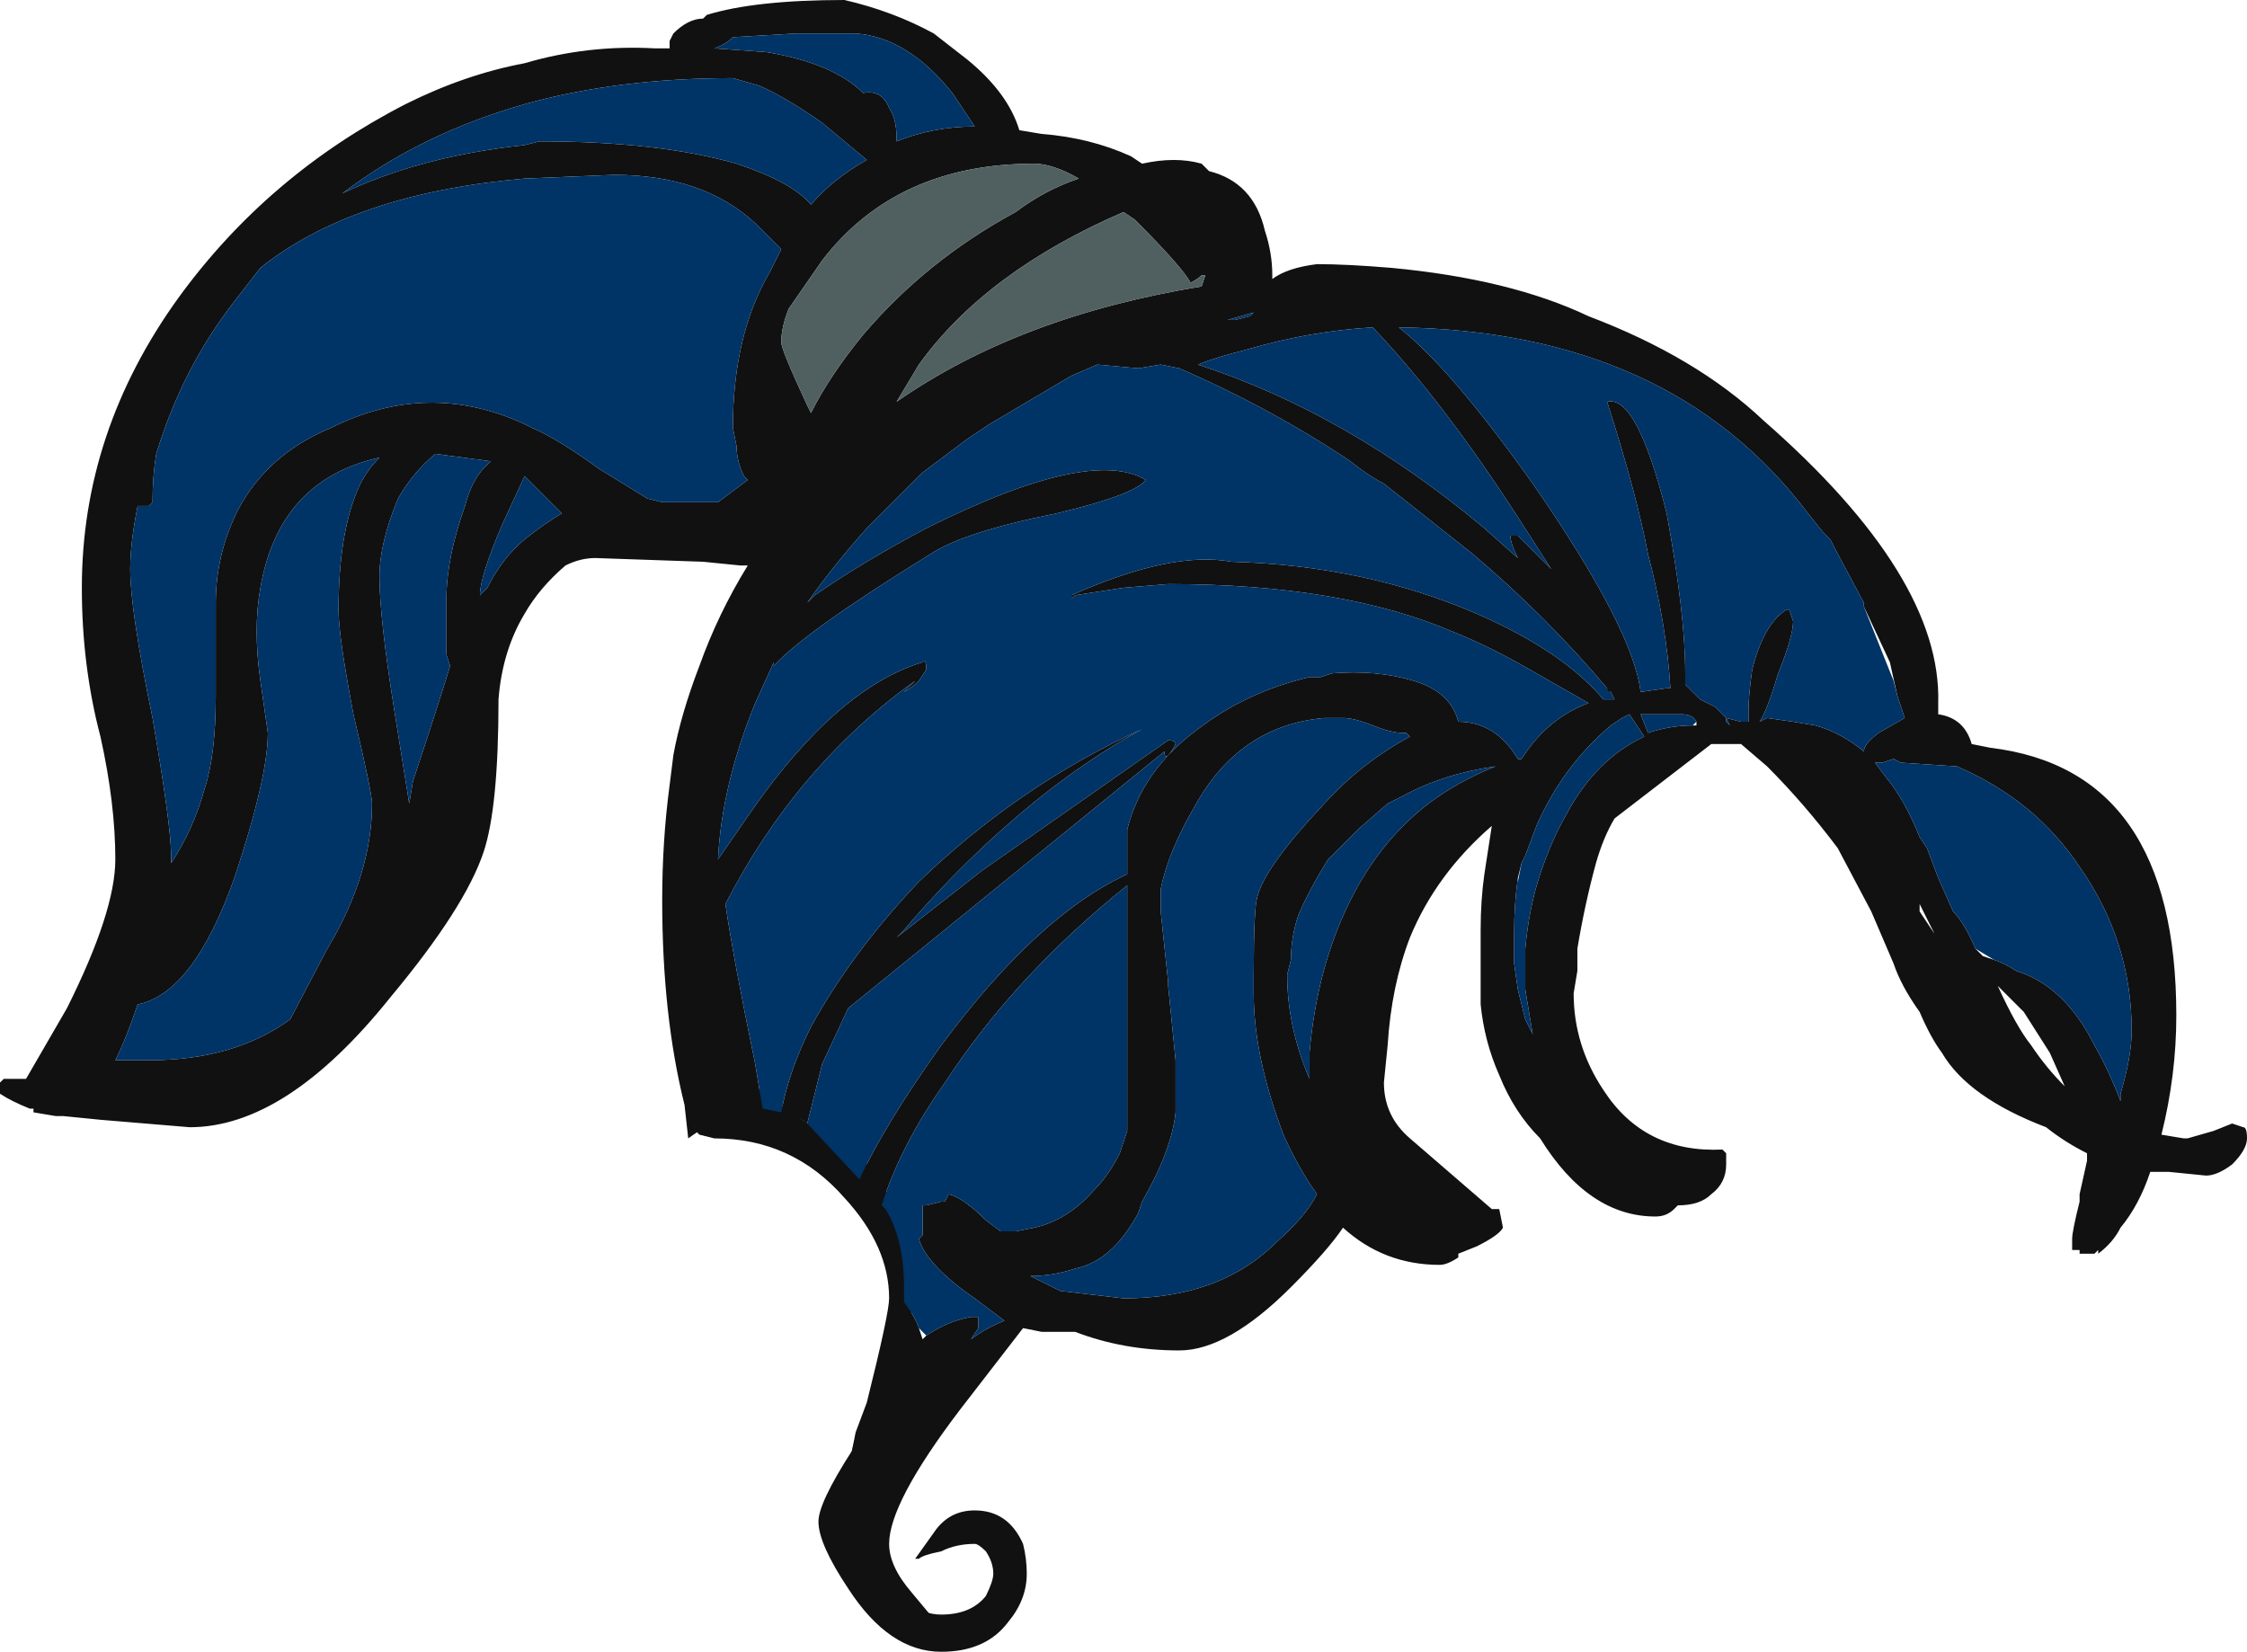 <?xml version="1.0" encoding="UTF-8" standalone="no"?>
<svg xmlns:ffdec="https://www.free-decompiler.com/flash" xmlns:xlink="http://www.w3.org/1999/xlink" ffdec:objectType="shape" height="22.2px" width="30.2px" xmlns="http://www.w3.org/2000/svg">
  <g transform="matrix(1.0, 0.0, 0.0, 1.0, 22.05, 17.95)">
    <path d="M-12.5 -3.75 L-10.25 -2.2 -9.75 -1.0 -9.9 0.95 -10.2 3.15 Q-9.85 3.75 -9.4 3.75 -9.0 3.75 -8.8 3.5 -8.7 3.3 -8.7 3.2 -8.7 3.05 -8.8 2.9 -8.9 2.8 -8.95 2.8 -9.2 2.8 -9.4 2.9 -9.65 2.95 -9.7 3.0 L-9.75 3.0 -9.5 2.65 Q-9.3 2.35 -8.95 2.35 -8.5 2.35 -8.3 2.8 -8.25 3.0 -8.25 3.2 -8.25 3.55 -8.5 3.85 -8.8 4.25 -9.4 4.25 -10.1 4.25 -10.65 3.4 -11.05 2.8 -11.05 2.5 -11.05 2.25 -10.6 1.55 L-10.55 1.3 -10.4 0.9 Q-10.1 -0.3 -10.1 -0.5 -10.1 -1.2 -10.7 -1.85 -11.4 -2.65 -12.45 -2.65 L-12.65 -2.7 -12.7 -2.75 -12.7 -2.85 -12.5 -3.75" fill="#111111" fill-rule="evenodd" stroke="none"/>
    <path d="M3.0 -9.8 L3.0 -9.85 2.6 -10.6 2.55 -10.7 2.45 -10.8 2.25 -11.05 Q0.4 -13.5 -3.25 -13.55 -2.55 -13.0 -1.45 -11.45 -0.1 -9.5 0.0 -8.65 L0.35 -8.7 0.4 -8.7 Q0.35 -9.55 0.1 -10.5 -0.05 -11.3 -0.45 -12.55 -0.05 -12.65 0.35 -11.05 0.6 -9.7 0.6 -8.9 L0.6 -8.75 0.8 -8.55 1.0 -8.45 1.15 -8.3 1.35 -8.25 1.45 -8.25 1.45 -8.4 Q1.45 -8.6 1.5 -8.95 1.65 -9.55 1.95 -9.75 L2.0 -9.75 2.05 -9.6 Q2.05 -9.4 1.85 -8.9 1.7 -8.4 1.6 -8.25 L1.7 -8.3 2.05 -8.25 2.35 -8.2 Q2.7 -8.1 3.0 -7.85 3.0 -7.95 3.2 -8.1 L3.55 -8.3 3.45 -8.6 3.35 -9.05 3.0 -9.8 M0.75 -8.25 Q0.7 -8.35 0.55 -8.35 L0.0 -8.35 0.1 -8.1 Q0.4 -8.2 0.7 -8.2 L0.75 -8.2 0.75 -8.25 M1.15 -8.25 L1.2 -8.2 1.15 -8.3 1.15 -8.25 M-11.8 -3.05 Q-12.25 -3.05 -12.8 -2.65 L-12.85 -3.1 Q-13.15 -4.3 -13.15 -5.85 -13.15 -6.65 -13.05 -7.4 L-13.0 -7.8 Q-12.9 -8.35 -12.65 -9.0 -12.4 -9.7 -12.0 -10.35 L-12.1 -10.35 -12.6 -10.4 -14.05 -10.45 Q-14.25 -10.45 -14.45 -10.35 -14.8 -10.05 -15.0 -9.7 -15.3 -9.2 -15.35 -8.55 -15.35 -7.1 -15.55 -6.5 -15.8 -5.75 -16.8 -4.55 -18.2 -2.8 -19.5 -2.8 L-20.7 -2.9 -21.2 -2.95 -21.3 -2.95 -21.6 -3.0 -21.6 -3.05 -21.65 -3.05 Q-21.9 -3.15 -22.05 -3.25 L-22.05 -3.4 -22.0 -3.45 -21.7 -3.45 -21.15 -4.4 Q-20.5 -5.7 -20.5 -6.4 -20.5 -7.15 -20.7 -8.05 -20.95 -9.0 -20.95 -10.05 -20.95 -12.15 -19.65 -13.95 -18.45 -15.6 -16.6 -16.55 -15.8 -16.95 -15.0 -17.1 -14.15 -17.35 -13.25 -17.3 L-13.05 -17.3 -13.05 -17.4 -13.0 -17.5 Q-12.8 -17.7 -12.6 -17.7 L-12.55 -17.75 Q-11.9 -17.95 -10.7 -17.95 -10.05 -17.8 -9.5 -17.5 L-9.05 -17.15 Q-8.5 -16.7 -8.35 -16.2 L-8.05 -16.15 Q-7.4 -16.1 -6.85 -15.85 L-6.7 -15.75 Q-6.25 -15.85 -5.9 -15.75 L-5.8 -15.65 Q-5.2 -15.5 -5.05 -14.85 -4.95 -14.55 -4.95 -14.25 L-4.95 -14.2 Q-4.75 -14.35 -4.35 -14.4 -3.95 -14.4 -3.35 -14.35 -1.75 -14.2 -0.7 -13.7 0.75 -13.15 1.65 -12.3 4.05 -10.2 4.0 -8.5 L4.0 -8.35 Q4.35 -8.3 4.45 -7.95 L4.7 -7.9 Q7.2 -7.6 7.2 -4.3 7.2 -3.5 7.0 -2.7 L7.3 -2.65 7.35 -2.65 7.7 -2.75 7.95 -2.85 8.1 -2.8 Q8.15 -2.8 8.15 -2.65 8.15 -2.5 7.95 -2.3 7.75 -2.15 7.6 -2.15 L7.1 -2.2 6.85 -2.2 Q6.7 -1.75 6.45 -1.45 6.35 -1.25 6.15 -1.1 L6.15 -1.15 6.1 -1.1 5.9 -1.1 5.9 -1.15 5.8 -1.15 5.8 -1.3 Q5.8 -1.4 5.9 -1.8 L5.9 -1.9 6.0 -2.35 6.0 -2.45 Q5.7 -2.6 5.45 -2.8 4.4 -3.2 4.05 -3.8 3.9 -4.0 3.75 -4.35 3.5 -4.7 3.4 -5.0 L3.1 -5.7 2.65 -6.55 Q2.2 -7.15 1.7 -7.65 L1.35 -7.95 0.95 -7.95 -0.35 -6.95 Q-0.5 -6.7 -0.6 -6.35 -0.75 -5.8 -0.85 -5.2 L-0.85 -4.9 -0.9 -4.6 Q-0.9 -3.9 -0.5 -3.3 0.05 -2.45 1.1 -2.5 L1.15 -2.45 Q1.15 -2.4 1.15 -2.3 1.15 -2.05 0.95 -1.9 0.8 -1.75 0.5 -1.75 L0.45 -1.7 Q0.35 -1.6 0.2 -1.6 -0.7 -1.6 -1.35 -2.65 -1.7 -3.0 -1.9 -3.5 -2.1 -3.95 -2.15 -4.45 -2.15 -4.8 -2.15 -5.2 L-2.15 -5.45 Q-2.15 -5.85 -2.1 -6.2 L-2.0 -6.85 Q-2.75 -6.2 -3.1 -5.35 -3.35 -4.7 -3.4 -3.9 L-3.45 -3.4 Q-3.45 -2.95 -3.1 -2.65 L-2.0 -1.7 -1.9 -1.7 -1.85 -1.45 Q-1.9 -1.35 -2.2 -1.2 L-2.45 -1.1 -2.45 -1.05 Q-2.6 -0.95 -2.7 -0.95 -3.45 -0.95 -4.0 -1.45 -4.2 -1.15 -4.7 -0.65 -5.55 0.2 -6.2 0.2 -6.95 0.2 -7.6 -0.05 L-8.05 -0.05 -8.3 -0.1 -9.15 1.0 Q-10.1 2.25 -10.1 2.8 -10.1 3.1 -9.8 3.45 L-9.3 4.05 -9.3 4.15 Q-9.35 4.2 -9.5 4.2 -10.1 4.2 -10.4 3.5 L-10.5 3.3 -10.65 3.1 Q-10.7 2.9 -10.7 2.35 -10.7 1.6 -10.35 0.85 L-10.3 0.8 Q-10.15 0.75 -10.05 0.6 -9.9 0.45 -9.9 0.3 -9.9 0.1 -9.95 -0.05 L-9.9 -0.15 -9.9 -0.45 Q-9.75 -0.25 -9.7 -0.1 L-9.65 0.05 -9.6 0.0 Q-9.3 -0.2 -9.0 -0.25 L-8.9 -0.25 -8.9 -0.1 -9.0 0.05 Q-8.8 -0.1 -8.55 -0.2 L-8.95 -0.5 Q-9.6 -0.95 -9.7 -1.3 L-9.65 -1.35 -9.65 -1.75 -9.6 -1.75 -9.4 -1.8 -9.35 -1.8 -9.3 -1.9 Q-9.1 -1.85 -8.8 -1.55 L-8.6 -1.4 -8.4 -1.4 -8.15 -1.45 Q-7.7 -1.55 -7.35 -1.95 -7.15 -2.15 -7.0 -2.45 L-6.9 -2.75 -6.9 -6.05 Q-8.4 -4.85 -9.35 -3.4 -9.95 -2.55 -10.2 -1.75 L-10.5 -2.1 Q-10.15 -2.85 -9.4 -3.9 -8.1 -5.65 -6.9 -6.2 L-6.9 -6.8 Q-6.7 -7.6 -5.95 -8.15 -5.3 -8.65 -4.45 -8.85 L-4.3 -8.85 -4.15 -8.9 Q-3.55 -8.95 -3.05 -8.8 -2.55 -8.65 -2.45 -8.25 -1.95 -8.25 -1.65 -7.75 L-1.6 -7.75 Q-1.25 -8.3 -0.7 -8.5 L-1.4 -8.9 Q-2.0 -9.25 -2.5 -9.45 -4.0 -10.1 -6.35 -10.1 L-6.95 -10.05 -7.6 -9.95 -7.65 -9.9 Q-7.65 -9.85 -7.65 -9.95 -6.3 -10.55 -5.5 -10.4 -3.7 -10.35 -2.2 -9.7 -1.05 -9.2 -0.5 -8.55 L-0.35 -8.55 -0.4 -8.65 -0.45 -8.65 -0.45 -8.7 Q-1.25 -9.65 -2.25 -10.5 L-3.45 -11.45 Q-3.65 -11.55 -3.9 -11.75 L-4.05 -11.85 Q-5.05 -12.5 -6.2 -13.0 L-6.45 -13.05 -6.75 -13.0 -7.3 -13.05 -7.65 -12.9 -8.75 -12.25 -9.05 -12.05 -9.65 -11.6 -10.4 -10.85 Q-10.85 -10.35 -11.2 -9.85 L-11.1 -9.95 Q-10.45 -10.4 -9.6 -10.85 -7.4 -11.95 -6.65 -11.5 -6.8 -11.3 -7.85 -11.05 -9.1 -10.8 -9.55 -10.5 -11.25 -9.45 -11.65 -9.0 L-11.65 -9.05 -11.9 -8.5 Q-12.35 -7.4 -12.4 -6.4 L-11.95 -7.05 Q-10.8 -8.7 -9.65 -9.05 -9.6 -9.1 -9.6 -8.95 L-9.7 -8.8 Q-9.8 -8.7 -9.9 -8.65 L-9.75 -8.8 Q-11.35 -7.65 -12.3 -5.8 -12.2 -5.1 -11.9 -3.65 L-11.8 -3.05 M-11.2 -2.85 Q-11.4 -3.0 -11.55 -3.0 -11.45 -3.55 -11.15 -4.15 -10.6 -5.15 -9.7 -6.1 -8.35 -7.4 -6.7 -8.15 -7.35 -7.8 -8.05 -7.25 -9.05 -6.45 -9.9 -5.45 L-10.0 -5.35 -8.85 -6.25 -6.35 -8.0 Q-6.25 -8.0 -6.25 -7.95 -6.3 -7.85 -6.35 -7.8 -6.4 -7.75 -6.4 -7.85 L-10.65 -4.4 -11.0 -3.65 -11.2 -2.85 M4.75 -5.05 Q4.9 -5.0 5.05 -4.9 5.7 -4.7 6.1 -3.9 6.3 -3.55 6.45 -3.15 L6.45 -3.25 Q6.6 -3.75 6.6 -4.1 6.6 -5.3 5.9 -6.3 5.3 -7.2 4.25 -7.65 L3.5 -7.7 3.4 -7.75 3.25 -7.7 3.15 -7.7 3.3 -7.5 Q3.55 -7.2 3.75 -6.7 L3.85 -6.55 4.0 -6.15 4.2 -5.7 Q4.35 -5.55 4.5 -5.2 L4.6 -5.1 4.75 -5.05 M3.75 -5.7 L3.95 -5.4 3.75 -5.8 3.75 -5.7 M5.15 -4.35 L4.8 -4.7 Q5.05 -4.15 5.25 -3.9 5.45 -3.6 5.7 -3.35 L5.5 -3.8 5.15 -4.35 M-10.0 -16.05 Q-9.5 -16.25 -8.95 -16.25 L-9.25 -16.7 Q-9.85 -17.45 -10.55 -17.5 L-11.35 -17.5 -12.2 -17.45 Q-12.3 -17.35 -12.45 -17.3 L-11.75 -17.25 Q-10.85 -17.1 -10.45 -16.7 -10.2 -16.75 -10.1 -16.5 -10.0 -16.35 -10.0 -16.1 L-10.0 -16.05 M-10.4 -15.8 L-11.0 -16.3 Q-11.5 -16.65 -11.85 -16.8 L-12.2 -16.9 Q-13.75 -16.9 -15.0 -16.55 -16.4 -16.15 -17.45 -15.35 -16.4 -15.85 -15.0 -16.0 L-14.8 -16.05 Q-13.2 -16.05 -12.15 -15.75 -11.4 -15.5 -11.15 -15.2 -10.85 -15.55 -10.4 -15.8 M-8.15 -15.75 Q-10.0 -15.75 -11.0 -14.45 L-11.45 -13.8 Q-11.55 -13.55 -11.55 -13.35 -11.55 -13.25 -11.2 -12.5 L-11.15 -12.4 Q-10.9 -12.9 -10.45 -13.45 -9.6 -14.45 -8.4 -15.1 -8.0 -15.4 -7.55 -15.55 -7.9 -15.75 -8.15 -15.75 M-5.9 -14.25 Q-5.95 -14.2 -6.05 -14.15 -6.15 -14.35 -6.8 -15.0 L-6.95 -15.1 Q-8.8 -14.3 -9.7 -13.05 L-10.0 -12.55 Q-8.35 -13.7 -5.9 -14.1 L-5.85 -14.25 -5.9 -14.25 M-13.8 -15.6 L-15.0 -15.55 Q-17.3 -15.35 -18.55 -14.35 L-18.9 -13.9 Q-19.6 -13.0 -19.95 -11.85 -20.0 -11.55 -20.0 -11.2 L-20.05 -11.15 -20.2 -11.15 Q-20.3 -10.65 -20.3 -10.3 -20.3 -9.75 -20.0 -8.3 -19.75 -6.85 -19.75 -6.45 L-19.75 -6.35 Q-19.45 -6.8 -19.3 -7.35 -19.15 -7.8 -19.15 -8.6 L-19.15 -9.85 Q-19.15 -10.5 -18.85 -11.1 -18.45 -11.85 -17.6 -12.2 -16.3 -12.85 -15.0 -12.25 L-14.9 -12.2 Q-14.55 -12.05 -14.0 -11.65 L-13.35 -11.25 -13.15 -11.2 -12.4 -11.2 -12.0 -11.5 -12.05 -11.55 Q-12.15 -11.75 -12.15 -11.95 L-12.2 -12.2 Q-12.2 -13.45 -11.7 -14.3 L-11.55 -14.6 -11.9 -14.95 Q-12.6 -15.6 -13.8 -15.6 M-11.6 -11.0 L-11.6 -11.0 M-16.95 -11.8 Q-18.3 -11.5 -18.55 -10.05 -18.65 -9.5 -18.55 -8.8 L-18.45 -8.1 Q-18.45 -7.5 -18.9 -6.15 -19.45 -4.6 -20.2 -4.45 -20.35 -4.0 -20.5 -3.7 L-20.05 -3.7 Q-18.9 -3.7 -18.15 -4.25 L-17.65 -5.2 Q-17.05 -6.2 -17.05 -7.15 -17.05 -7.3 -17.3 -8.35 -17.5 -9.4 -17.5 -9.75 -17.5 -10.75 -17.25 -11.35 -17.15 -11.6 -16.95 -11.8 M-16.7 -11.25 Q-16.95 -10.65 -16.95 -10.2 -16.95 -9.65 -16.75 -8.4 L-16.55 -7.15 -16.5 -7.45 Q-16.2 -8.35 -16.0 -9.0 L-16.05 -9.15 Q-16.05 -9.3 -16.05 -9.9 -16.05 -10.45 -15.8 -11.15 -15.7 -11.55 -15.45 -11.75 L-16.2 -11.85 Q-16.5 -11.6 -16.7 -11.25 M-14.6 -11.15 L-15.0 -11.55 -15.3 -10.9 Q-15.6 -10.2 -15.6 -9.95 L-15.5 -10.05 Q-15.3 -10.45 -15.0 -10.7 -14.75 -10.9 -14.5 -11.05 L-14.6 -11.15 M-1.65 -10.75 L-1.2 -10.3 -1.65 -11.0 Q-2.65 -12.55 -3.6 -13.55 -4.45 -13.5 -5.3 -13.25 -5.7 -13.15 -5.95 -13.05 -3.95 -12.4 -2.1 -10.85 L-1.65 -10.45 Q-1.75 -10.65 -1.75 -10.75 L-1.65 -10.75 M-5.2 -13.75 L-5.55 -13.65 -5.45 -13.65 -5.25 -13.7 -5.2 -13.75 M-3.4 -7.15 L-3.8 -6.8 Q-4.0 -6.6 -4.2 -6.4 -4.45 -6.0 -4.6 -5.65 -4.7 -5.35 -4.7 -5.05 L-4.75 -4.85 Q-4.75 -4.15 -4.45 -3.45 L-4.45 -3.8 Q-4.35 -4.95 -3.9 -5.85 -3.5 -6.65 -2.85 -7.15 -2.45 -7.45 -1.95 -7.65 -2.65 -7.55 -3.2 -7.25 L-3.4 -7.15 M-3.2 -8.1 Q-3.35 -8.1 -3.6 -8.2 -3.85 -8.3 -4.0 -8.3 L-4.25 -8.3 Q-5.4 -8.2 -6.0 -7.1 -6.35 -6.5 -6.45 -6.0 L-6.45 -5.7 -6.35 -4.75 -6.35 -4.7 -6.25 -3.7 -6.25 -3.0 Q-6.3 -2.5 -6.7 -1.8 L-6.75 -1.65 Q-7.1 -1.0 -7.6 -0.9 -7.9 -0.8 -8.2 -0.8 L-7.8 -0.6 -6.95 -0.5 Q-5.65 -0.5 -4.9 -1.25 -4.5 -1.6 -4.35 -1.9 -4.6 -2.25 -4.8 -2.7 -5.2 -3.75 -5.2 -4.6 L-5.2 -4.85 Q-5.2 -5.75 -5.15 -5.9 -5.05 -6.3 -4.25 -7.15 -3.75 -7.7 -3.1 -8.05 L-3.15 -8.1 -3.2 -8.1 M-1.65 -6.15 Q-1.7 -5.8 -1.7 -5.4 L-1.7 -5.0 -1.65 -4.65 -1.55 -4.25 -1.45 -4.05 -1.55 -4.65 -1.55 -5.2 Q-1.5 -5.75 -1.35 -6.2 -1.2 -6.65 -1.0 -7.0 -0.6 -7.75 0.05 -8.05 L-0.15 -8.35 -0.25 -8.3 -0.4 -8.2 Q-1.05 -7.65 -1.4 -6.85 L-1.55 -6.45 -1.6 -6.35 -1.65 -6.15" fill="#111111" fill-rule="evenodd" stroke="none"/>
    <path d="M3.45 -8.6 L3.55 -8.3 3.2 -8.1 Q3.0 -7.95 3.0 -7.85 2.7 -8.1 2.35 -8.2 L2.05 -8.25 1.7 -8.3 1.6 -8.25 Q1.7 -8.4 1.85 -8.9 2.05 -9.4 2.05 -9.6 L2.0 -9.75 1.95 -9.75 Q1.65 -9.55 1.5 -8.95 1.45 -8.6 1.45 -8.4 L1.45 -8.25 1.35 -8.25 1.15 -8.3 1.0 -8.45 0.8 -8.55 0.6 -8.75 0.6 -8.9 Q0.6 -9.7 0.35 -11.05 -0.05 -12.65 -0.45 -12.55 -0.05 -11.3 0.1 -10.5 0.35 -9.55 0.4 -8.7 L0.35 -8.7 0.0 -8.65 Q-0.1 -9.5 -1.45 -11.45 -2.55 -13.0 -3.25 -13.55 0.4 -13.5 2.25 -11.05 L2.45 -10.8 2.55 -10.7 2.6 -10.6 3.0 -9.85 3.0 -9.8 3.4 -8.8 3.45 -8.6 M0.7 -8.2 Q0.4 -8.2 0.1 -8.1 L0.0 -8.35 0.55 -8.35 Q0.7 -8.35 0.75 -8.25 L0.7 -8.2 M1.15 -8.25 L1.15 -8.3 1.2 -8.2 1.15 -8.25 M-9.9 -0.45 L-9.9 -0.65 Q-9.9 -1.3 -10.15 -1.7 L-10.2 -1.75 Q-9.95 -2.55 -9.35 -3.4 -8.4 -4.85 -6.9 -6.05 L-6.9 -2.75 -7.0 -2.45 Q-7.15 -2.15 -7.35 -1.95 -7.7 -1.55 -8.15 -1.45 L-8.4 -1.4 -8.6 -1.4 -8.8 -1.55 Q-9.1 -1.85 -9.3 -1.9 L-9.35 -1.8 -9.4 -1.8 -9.6 -1.75 -9.65 -1.75 -9.65 -1.35 -9.7 -1.3 Q-9.6 -0.95 -8.95 -0.5 L-8.55 -0.2 Q-8.8 -0.1 -9.0 0.05 L-8.9 -0.1 -8.9 -0.25 -9.0 -0.25 Q-9.3 -0.2 -9.6 0.0 L-9.7 -0.1 Q-9.75 -0.25 -9.9 -0.45 M-10.5 -2.1 L-11.2 -2.85 -11.0 -3.65 -10.65 -4.4 -6.4 -7.85 Q-6.4 -7.75 -6.35 -7.8 -6.3 -7.85 -6.25 -7.95 -6.25 -8.0 -6.35 -8.0 L-8.85 -6.25 -10.0 -5.35 -9.9 -5.45 Q-9.05 -6.45 -8.05 -7.25 -7.35 -7.8 -6.7 -8.15 -8.35 -7.4 -9.7 -6.1 -10.6 -5.15 -11.15 -4.15 -11.45 -3.55 -11.55 -3.0 L-11.8 -3.05 -11.9 -3.65 Q-12.2 -5.1 -12.3 -5.8 -11.35 -7.65 -9.75 -8.8 L-9.9 -8.65 Q-9.8 -8.7 -9.7 -8.8 L-9.6 -8.95 Q-9.6 -9.1 -9.65 -9.05 -10.8 -8.7 -11.95 -7.05 L-12.4 -6.4 Q-12.35 -7.4 -11.9 -8.5 L-11.65 -9.05 -11.65 -9.0 Q-11.25 -9.45 -9.55 -10.5 -9.1 -10.8 -7.85 -11.05 -6.8 -11.3 -6.65 -11.5 -7.4 -11.95 -9.6 -10.85 -10.45 -10.4 -11.1 -9.95 L-11.2 -9.85 Q-10.85 -10.35 -10.4 -10.85 L-9.65 -11.6 -9.05 -12.05 -8.75 -12.25 -7.65 -12.9 -7.3 -13.05 -6.75 -13.0 -6.45 -13.05 -6.2 -13.0 Q-5.05 -12.5 -4.05 -11.85 L-3.9 -11.75 Q-3.65 -11.55 -3.45 -11.45 L-2.25 -10.5 Q-1.25 -9.65 -0.45 -8.7 L-0.45 -8.65 -0.4 -8.65 -0.35 -8.55 -0.5 -8.55 Q-1.05 -9.2 -2.2 -9.7 -3.7 -10.35 -5.5 -10.4 -6.3 -10.55 -7.65 -9.95 -7.65 -9.85 -7.65 -9.9 L-7.6 -9.95 -6.95 -10.05 -6.35 -10.1 Q-4.0 -10.1 -2.5 -9.45 -2.0 -9.25 -1.4 -8.9 L-0.7 -8.5 Q-1.25 -8.3 -1.6 -7.75 L-1.65 -7.75 Q-1.95 -8.25 -2.45 -8.25 -2.55 -8.65 -3.05 -8.8 -3.55 -8.95 -4.15 -8.9 L-4.3 -8.85 -4.45 -8.85 Q-5.3 -8.65 -5.95 -8.15 -6.7 -7.6 -6.9 -6.8 L-6.9 -6.2 Q-8.1 -5.65 -9.4 -3.9 -10.15 -2.85 -10.5 -2.1 M4.5 -5.2 Q4.35 -5.55 4.2 -5.7 L4.0 -6.15 3.85 -6.55 3.75 -6.7 Q3.55 -7.2 3.3 -7.5 L3.15 -7.7 3.25 -7.7 3.4 -7.75 3.5 -7.7 4.25 -7.65 Q5.3 -7.2 5.9 -6.3 6.6 -5.3 6.6 -4.1 6.6 -3.75 6.45 -3.25 L6.45 -3.15 Q6.3 -3.55 6.1 -3.9 5.7 -4.7 5.05 -4.9 4.9 -5.0 4.75 -5.05 L4.5 -5.2 M-10.4 -15.8 Q-10.85 -15.55 -11.15 -15.2 -11.4 -15.5 -12.15 -15.75 -13.2 -16.05 -14.8 -16.05 L-15.0 -16.0 Q-16.4 -15.85 -17.45 -15.35 -16.4 -16.15 -15.0 -16.55 -13.75 -16.9 -12.2 -16.9 L-11.85 -16.8 Q-11.5 -16.65 -11.0 -16.3 L-10.4 -15.8 M-10.0 -16.05 L-10.0 -16.1 Q-10.0 -16.35 -10.1 -16.5 -10.2 -16.75 -10.45 -16.7 -10.85 -17.1 -11.75 -17.25 L-12.45 -17.3 Q-12.3 -17.35 -12.2 -17.45 L-11.35 -17.5 -10.55 -17.5 Q-9.85 -17.45 -9.25 -16.7 L-8.95 -16.25 Q-9.5 -16.25 -10.0 -16.05 M-13.8 -15.6 Q-12.6 -15.6 -11.9 -14.95 L-11.55 -14.6 -11.7 -14.3 Q-12.2 -13.45 -12.2 -12.2 L-12.15 -11.95 Q-12.15 -11.75 -12.05 -11.55 L-12.0 -11.5 -12.4 -11.2 -13.15 -11.2 -13.35 -11.25 -14.0 -11.65 Q-14.55 -12.05 -14.9 -12.2 L-15.0 -12.25 Q-16.3 -12.85 -17.6 -12.2 -18.45 -11.85 -18.85 -11.1 -19.15 -10.5 -19.15 -9.85 L-19.15 -8.6 Q-19.15 -7.8 -19.3 -7.35 -19.45 -6.8 -19.75 -6.35 L-19.75 -6.45 Q-19.75 -6.85 -20.0 -8.3 -20.3 -9.75 -20.3 -10.3 -20.3 -10.65 -20.2 -11.15 L-20.05 -11.15 -20.0 -11.2 Q-20.0 -11.55 -19.95 -11.85 -19.6 -13.0 -18.9 -13.9 L-18.55 -14.35 Q-17.3 -15.35 -15.0 -15.55 L-13.8 -15.6 M-1.6 -6.35 L-1.55 -6.45 -1.4 -6.85 Q-1.05 -7.65 -0.4 -8.2 L-0.25 -8.3 -0.15 -8.35 0.05 -8.05 Q-0.6 -7.75 -1.0 -7.0 -1.2 -6.65 -1.35 -6.2 -1.5 -5.75 -1.55 -5.2 L-1.55 -4.65 -1.45 -4.05 -1.55 -4.25 -1.65 -4.65 -1.7 -5.0 -1.7 -5.4 Q-1.7 -5.8 -1.65 -6.15 L-1.65 -6.1 -1.6 -6.35 M-3.2 -8.1 L-3.15 -8.1 -3.1 -8.05 Q-3.75 -7.7 -4.25 -7.15 -5.05 -6.3 -5.15 -5.9 -5.2 -5.75 -5.2 -4.85 L-5.2 -4.6 Q-5.2 -3.75 -4.8 -2.7 -4.6 -2.25 -4.35 -1.9 -4.5 -1.6 -4.9 -1.25 -5.65 -0.5 -6.95 -0.5 L-7.8 -0.6 -8.2 -0.8 Q-7.9 -0.8 -7.6 -0.9 -7.1 -1.0 -6.75 -1.65 L-6.7 -1.8 Q-6.3 -2.5 -6.25 -3.0 L-6.25 -3.7 -6.35 -4.7 -6.35 -4.75 -6.45 -5.7 -6.45 -6.0 Q-6.35 -6.5 -6.0 -7.1 -5.4 -8.2 -4.25 -8.3 L-4.0 -8.3 Q-3.85 -8.3 -3.6 -8.2 -3.35 -8.1 -3.2 -8.1 M-3.4 -7.15 L-3.2 -7.25 Q-2.65 -7.55 -1.95 -7.65 -2.45 -7.45 -2.85 -7.15 -3.5 -6.65 -3.9 -5.85 -4.35 -4.95 -4.45 -3.8 L-4.45 -3.45 Q-4.75 -4.15 -4.75 -4.85 L-4.7 -5.05 Q-4.7 -5.35 -4.6 -5.65 -4.45 -6.0 -4.2 -6.4 -4.0 -6.6 -3.8 -6.8 L-3.4 -7.15 M-5.2 -13.75 L-5.25 -13.7 -5.45 -13.65 -5.55 -13.65 -5.2 -13.75 M-1.65 -10.75 L-1.75 -10.75 Q-1.75 -10.65 -1.65 -10.45 L-2.1 -10.85 Q-3.95 -12.4 -5.95 -13.05 -5.7 -13.15 -5.3 -13.25 -4.45 -13.5 -3.6 -13.55 -2.65 -12.55 -1.65 -11.0 L-1.2 -10.3 -1.65 -10.75 M-14.6 -11.15 L-14.5 -11.05 Q-14.75 -10.9 -15.0 -10.7 -15.3 -10.45 -15.5 -10.05 L-15.6 -9.95 Q-15.6 -10.2 -15.3 -10.9 L-15.0 -11.55 -14.6 -11.15 M-16.7 -11.25 Q-16.5 -11.6 -16.2 -11.85 L-15.45 -11.75 Q-15.7 -11.55 -15.8 -11.15 -16.05 -10.45 -16.05 -9.9 -16.05 -9.3 -16.05 -9.15 L-16.0 -9.0 Q-16.2 -8.35 -16.5 -7.45 L-16.55 -7.15 -16.75 -8.4 Q-16.95 -9.65 -16.95 -10.2 -16.95 -10.65 -16.7 -11.25 M-16.95 -11.8 Q-17.15 -11.6 -17.25 -11.35 -17.5 -10.75 -17.5 -9.75 -17.5 -9.4 -17.3 -8.35 -17.05 -7.3 -17.05 -7.15 -17.05 -6.2 -17.65 -5.2 L-18.15 -4.25 Q-18.9 -3.7 -20.05 -3.7 L-20.5 -3.7 Q-20.35 -4.0 -20.2 -4.45 -19.45 -4.6 -18.9 -6.15 -18.45 -7.5 -18.45 -8.1 L-18.55 -8.8 Q-18.65 -9.5 -18.55 -10.05 -18.3 -11.5 -16.95 -11.8" fill="#003366" fill-rule="evenodd" stroke="none"/>
    <path d="M-5.9 -14.25 L-5.85 -14.25 -5.9 -14.1 Q-8.35 -13.7 -10.0 -12.55 L-9.7 -13.05 Q-8.8 -14.3 -6.95 -15.1 L-6.8 -15.0 Q-6.15 -14.35 -6.05 -14.15 -5.95 -14.2 -5.9 -14.25 M-8.15 -15.75 Q-7.9 -15.75 -7.55 -15.55 -8.0 -15.4 -8.4 -15.1 -9.6 -14.45 -10.45 -13.45 -10.9 -12.9 -11.15 -12.4 L-11.2 -12.5 Q-11.55 -13.25 -11.55 -13.35 -11.55 -13.55 -11.45 -13.8 L-11.0 -14.45 Q-10.0 -15.75 -8.15 -15.75" fill="#506060" fill-rule="evenodd" stroke="none"/>
  </g>
</svg>
